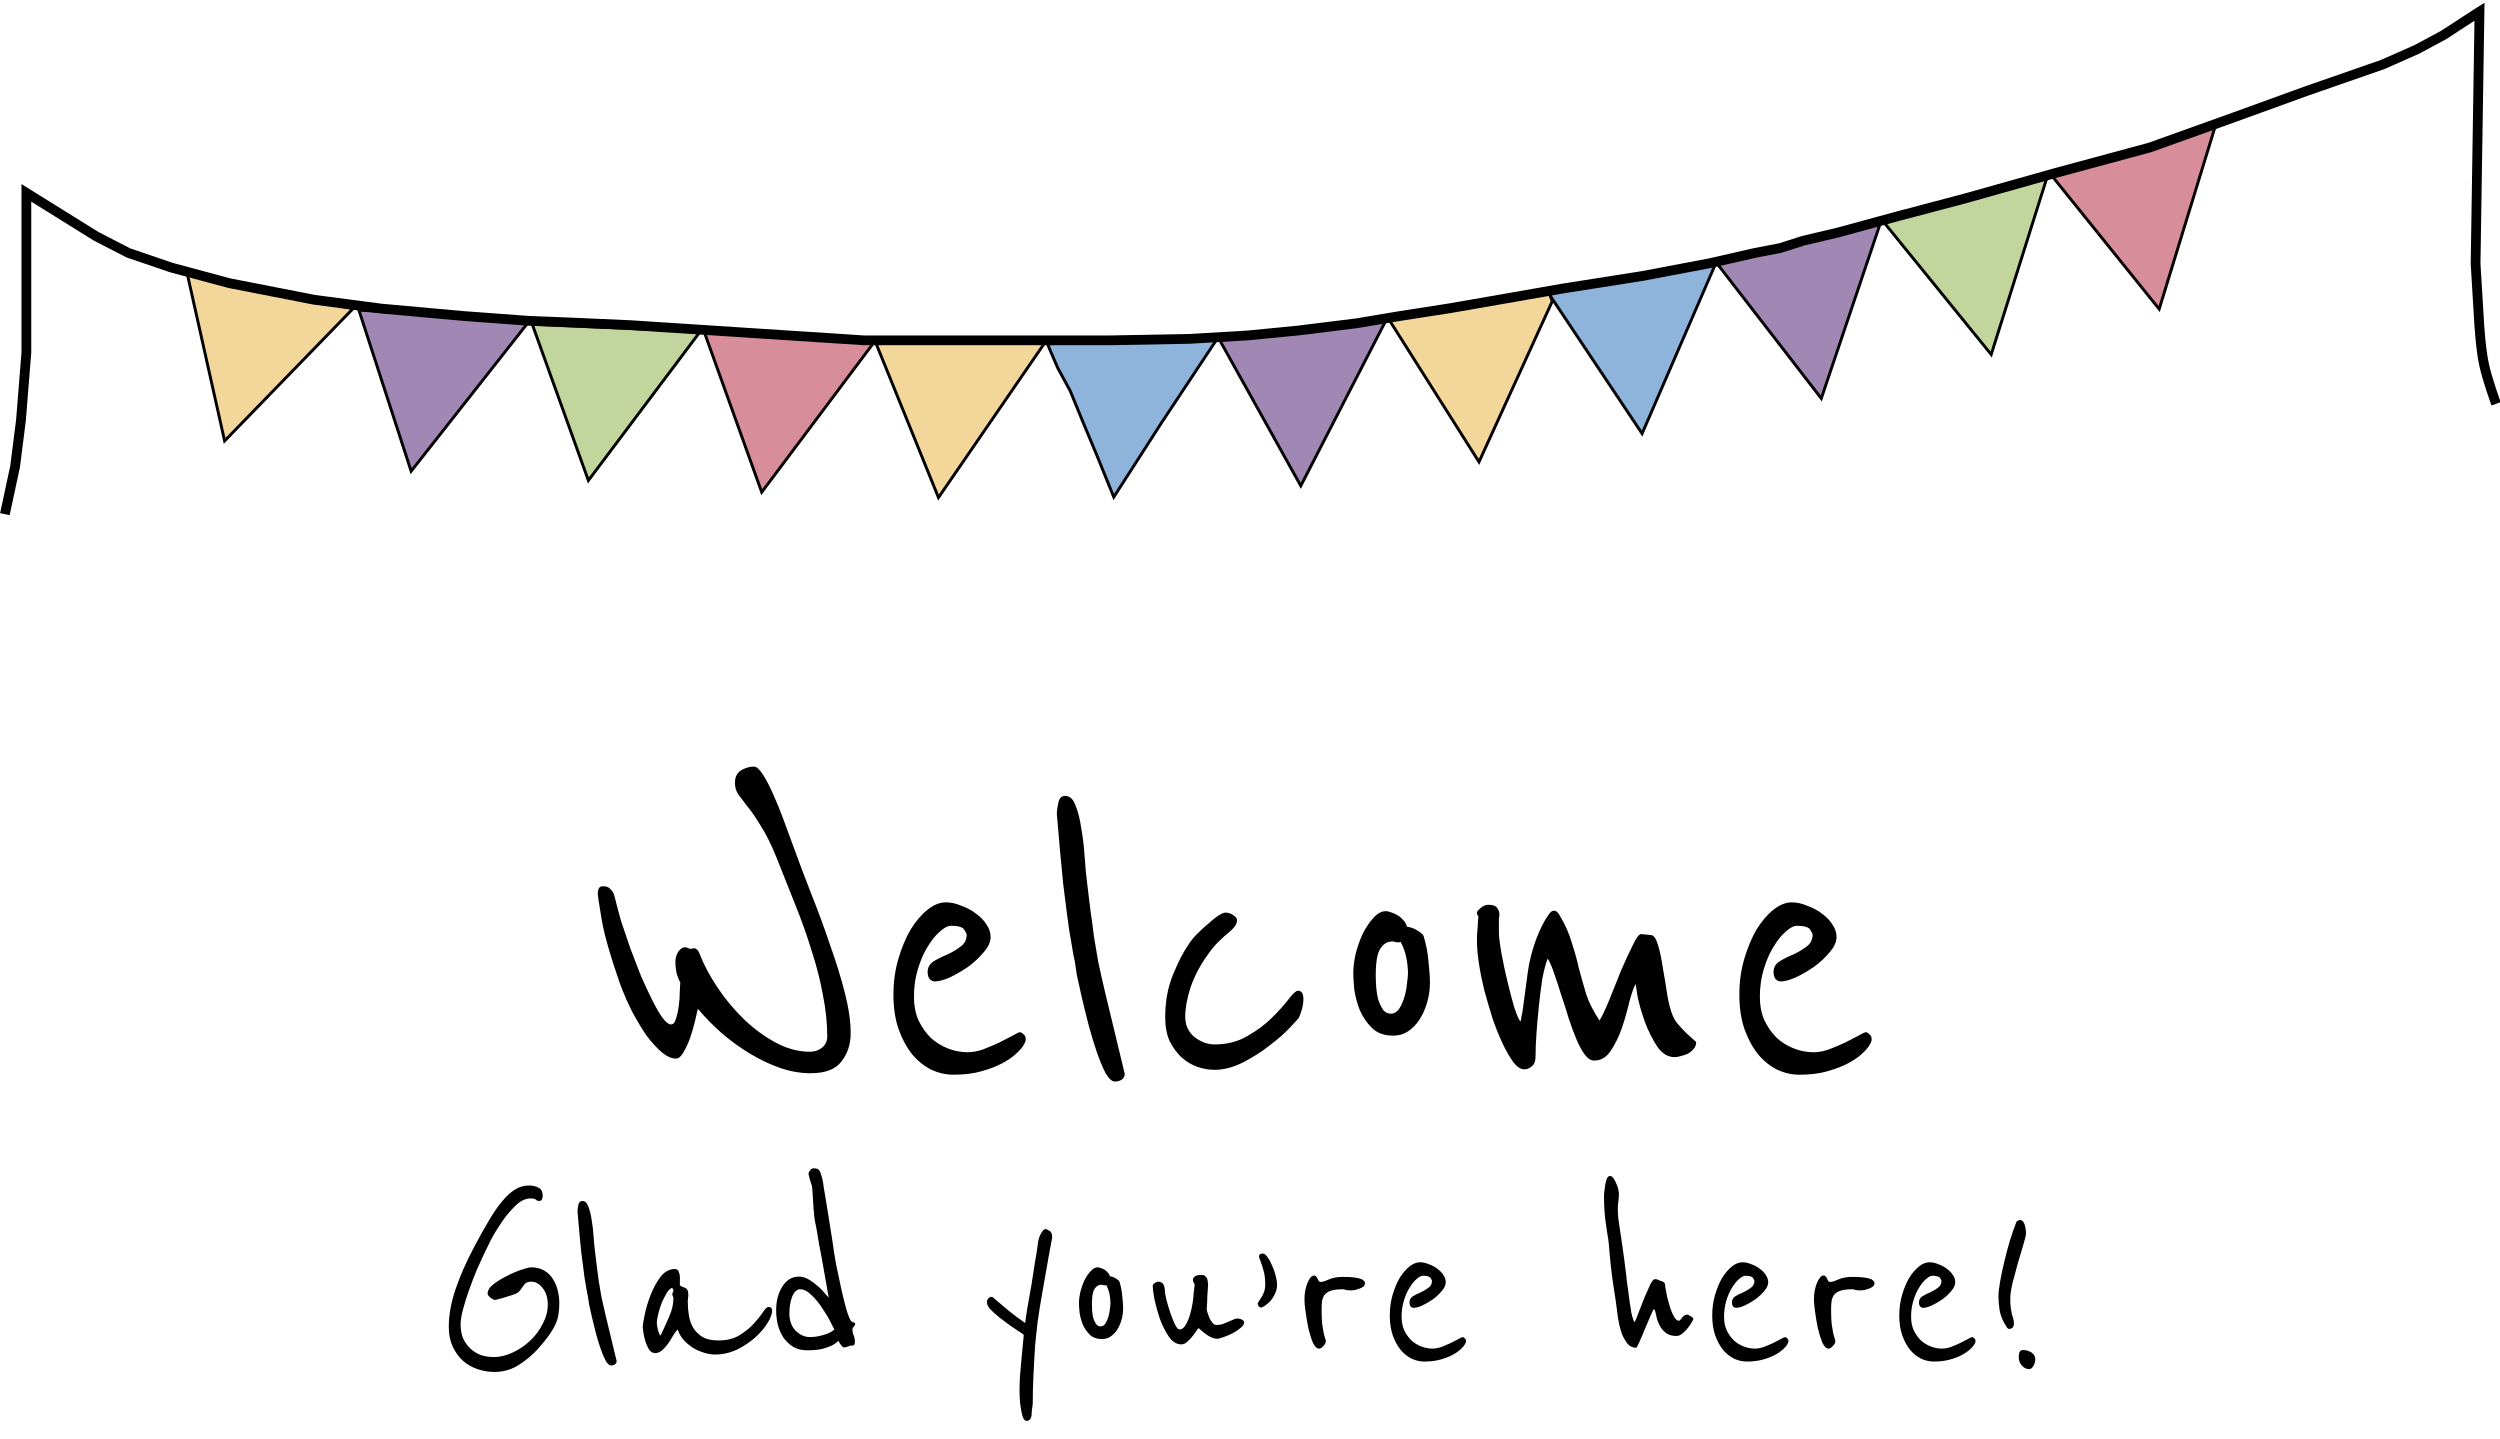 <svg width="2560" height="1474" viewBox="0 0 2560 1474" fill="none" xmlns="http://www.w3.org/2000/svg">
<g clip-path="url(#clip0)">
<path d="M230 451.5L192 281.5L361.5 316L230 451.5Z" fill="#F3D69A" stroke="black" stroke-width="3"/>
<path d="M421 482.5L367.5 317.5L541 330L421 482.5Z" fill="#A187B4" stroke="black" stroke-width="3"/>
<path d="M871.088 1058C871.088 1069.33 867.921 1079 861.588 1087C855.588 1095 845.088 1099 830.088 1099C819.755 1099 809.255 1097.17 798.588 1093.5C788.255 1089.83 778.088 1085 768.088 1079C758.088 1073 748.421 1066 739.088 1058C730.088 1050 721.921 1041.67 714.588 1033C713.921 1036 712.921 1040.33 711.588 1046C710.255 1051.67 708.588 1057.33 706.588 1063C704.588 1068.67 702.255 1073.67 699.588 1078C697.255 1082 694.755 1084 692.088 1084C687.755 1084 682.921 1081.83 677.588 1077.5C672.588 1073.17 667.421 1067.5 662.088 1060.5C657.088 1053.17 652.088 1044.83 647.088 1035.5C642.421 1026.17 638.255 1016.5 634.588 1006.5C624.921 978.833 618.755 957.167 616.088 941.5C613.421 925.5 612.088 916.833 612.088 915.5C612.088 913.5 612.421 911.667 613.088 910C613.755 908.333 615.255 907.5 617.588 907.5C621.255 907.5 623.921 908.667 625.588 911C627.588 913 628.921 915.667 629.588 919C631.255 926 633.421 934.167 636.088 943.5C639.088 952.5 642.255 961.833 645.588 971.5C649.255 981.167 652.921 990.667 656.588 1000C660.588 1009 664.421 1017.17 668.088 1024.5C671.755 1031.83 675.255 1037.83 678.588 1042.5C681.921 1046.83 684.755 1049 687.088 1049C689.421 1049 691.088 1047.17 692.088 1043.5C693.421 1039.5 694.421 1035 695.088 1030C695.755 1025 696.088 1020.17 696.088 1015.5C696.421 1010.83 696.588 1007.67 696.588 1006C694.921 1003 693.588 999.5 692.588 995.5C691.921 991.5 691.588 988.167 691.588 985.5C691.588 981.167 692.588 977.5 694.588 974.5C696.921 971.5 699.088 970 701.088 970C702.421 970 703.255 970.167 703.588 970.5C704.255 970.833 705.088 971.167 706.088 971.5C707.088 971.5 707.921 971.5 708.588 971.5C709.255 971.167 710.088 971 711.088 971C711.755 971 712.421 971.333 713.088 972C714.088 972.333 715.088 973.667 716.088 976C720.421 987.333 726.588 999 734.588 1011C742.588 1023 751.588 1033.83 761.588 1043.5C771.588 1053.17 782.421 1061.17 794.088 1067.5C805.755 1073.83 817.588 1077 829.588 1077C833.921 1077 837.921 1075.67 841.588 1073C845.255 1070 847.088 1066.17 847.088 1061.5C847.088 1047.5 845.588 1033.17 842.588 1018.5C839.921 1003.83 836.088 988.833 831.088 973.5C826.421 958.167 820.921 942.667 814.588 927C808.255 911 801.755 894.667 795.088 878C789.421 864 783.921 853 778.588 845C773.588 836.667 769.088 830.167 765.088 825.5C761.421 820.5 758.421 816.5 756.088 813.5C753.755 810.167 752.588 806.167 752.588 801.5C752.588 795.833 754.588 791.667 758.588 789C762.921 786.333 767.421 785 772.088 785C774.755 785 777.755 787.667 781.088 793C784.421 798 787.921 804.667 791.588 813C795.255 821 798.921 830 802.588 840C806.255 850 809.921 860 813.588 870C818.921 884.667 824.921 900.5 831.588 917.5C838.255 934.167 844.421 951 850.088 968C856.088 984.667 861.088 1000.83 865.088 1016.5C869.088 1032.17 871.088 1046 871.088 1058ZM1049.88 1061.5C1050.22 1062.17 1050.38 1063.17 1050.38 1064.5C1050.38 1066.5 1048.88 1069.5 1045.88 1073.5C1044.88 1074.83 1042.72 1077 1039.38 1080C1036.05 1083 1031.55 1086 1025.88 1089C1020.22 1092 1013.22 1094.67 1004.88 1097C996.885 1099.33 987.385 1100.5 976.385 1100.5C968.718 1100.5 961.218 1098.83 953.885 1095.5C946.551 1091.83 940.051 1086.67 934.385 1080C928.718 1073 924.051 1064.5 920.385 1054.5C916.718 1044.17 914.885 1032.17 914.885 1018.5C914.885 1005.5 916.551 993.333 919.885 982C923.218 970.667 927.385 960.667 932.385 952C937.718 943.333 943.551 936.5 949.885 931.5C956.218 926.5 962.385 924 968.385 924C973.718 924 979.051 925.167 984.385 927.5C990.051 929.5 995.051 932.167 999.385 935.5C1004.05 938.833 1007.72 942.667 1010.38 947C1013.05 951 1014.38 955.167 1014.38 959.5C1014.38 964.5 1012.05 969.667 1007.38 975C1003.05 980.333 997.718 985.333 991.385 990C985.051 994.333 978.718 998 972.385 1001C966.051 1003.67 961.051 1005 957.385 1005C955.385 1005 953.551 1004.17 951.885 1002.5C950.551 1000.5 949.885 998.167 949.885 995.5C949.885 990.833 951.885 987.167 955.885 984.5C960.218 981.833 964.885 979.5 969.885 977.5C974.885 975.167 979.385 972.5 983.385 969.5C987.718 966.5 989.885 962.333 989.885 957C989.885 956.333 989.051 954.667 987.385 952C985.718 949.333 981.218 948 973.885 948C970.551 948 966.718 950 962.385 954C958.051 957.667 953.885 962.833 949.885 969.5C945.885 975.833 942.551 983.5 939.885 992.5C937.218 1001.17 935.885 1010.67 935.885 1021C935.885 1029.67 937.385 1037.5 940.385 1044.5C943.718 1051.5 947.885 1057.5 952.885 1062.5C957.885 1067.17 963.718 1070.83 970.385 1073.5C977.051 1076.17 983.885 1077.5 990.885 1077.5C995.885 1077.5 1001.22 1076.5 1006.88 1074.5C1012.88 1072.17 1018.38 1069.83 1023.38 1067.5C1028.72 1064.83 1033.22 1062.5 1036.88 1060.5C1040.88 1058.17 1043.38 1057 1044.38 1057C1045.38 1057 1046.38 1057.5 1047.38 1058.5C1048.72 1059.5 1049.55 1060.5 1049.88 1061.5ZM1151.7 1099.5C1151.7 1102.17 1150.7 1104.17 1148.7 1105.5C1146.7 1106.83 1144.37 1107.5 1141.7 1107.5C1138.7 1107.5 1135.53 1104.67 1132.2 1099C1129.2 1093.33 1126.2 1086.17 1123.2 1077.5C1120.2 1068.83 1117.37 1059.5 1114.7 1049.5C1112.03 1039.17 1109.7 1029.67 1107.7 1021C1105.7 1012 1104.03 1004.5 1102.7 998.5C1101.7 992.5 1101.2 989.167 1101.2 988.5C1101.2 987.167 1100.53 983.667 1099.2 978C1098.2 972.333 1096.7 963.5 1094.7 951.5C1093.03 939.5 1091.03 924 1088.7 905C1086.7 885.667 1084.53 861.833 1082.2 833.5C1082.2 830.5 1082.7 826.667 1083.7 822C1084.7 817.333 1087.03 815 1090.7 815C1095.37 815 1098.87 818.167 1101.2 824.5C1103.87 830.833 1105.87 838.667 1107.2 848C1108.87 857.333 1110.03 867.167 1110.7 877.5C1111.37 887.5 1112.2 896.333 1113.2 904C1114.53 914.667 1115.7 924.333 1116.7 933C1118.03 941.667 1119.2 950.333 1120.2 959C1121.53 967.333 1123.03 976.167 1124.7 985.5C1126.7 994.833 1129.03 1005.17 1131.7 1016.5L1151.7 1099.5ZM1334.67 1023C1334.67 1026.33 1334.17 1029.83 1333.17 1033.5C1332.17 1036.83 1331.17 1039.67 1330.17 1042C1329.5 1043 1326.34 1046.5 1320.67 1052.5C1315.34 1058.17 1308.5 1064.17 1300.17 1070.5C1292.17 1076.83 1283 1082.67 1272.67 1088C1262.67 1093 1253 1095.5 1243.67 1095.5C1238 1095.5 1232.17 1094.5 1226.17 1092.5C1220.5 1090.5 1215.17 1087.33 1210.17 1083C1205.17 1078.33 1201 1072.67 1197.67 1066C1194.67 1059.33 1193.17 1051.17 1193.17 1041.5C1193.17 1025.5 1195.84 1011 1201.17 998C1206.5 985 1211.84 974.667 1217.17 967C1219.5 963.333 1222.5 959.667 1226.17 956C1230.17 952 1234 948.5 1237.67 945.5C1241.34 942.167 1244.67 939.5 1247.67 937.5C1251 935.5 1253.34 934.5 1254.67 934.5C1257.67 934.5 1260.34 935.333 1262.67 937C1265.34 938.667 1266.67 940.333 1266.67 942C1266.67 944.667 1265.84 947 1264.17 949C1262.84 950.667 1260.84 952.667 1258.17 955C1255.5 957 1252.34 959.833 1248.67 963.5C1245 966.833 1241.17 971.333 1237.17 977C1229.17 988 1223.17 999.333 1219.17 1011C1215.5 1022.33 1213.67 1032.33 1213.67 1041C1213.67 1049.67 1216.84 1056.67 1223.17 1062C1229.84 1067 1236.67 1069.5 1243.67 1069.5C1256.34 1069.5 1267.5 1066.67 1277.17 1061C1287.17 1055.33 1295.67 1049 1302.67 1042C1309.67 1035 1315.34 1028.67 1319.67 1023C1324 1017.33 1327.17 1014.5 1329.17 1014.5C1332.84 1014.5 1334.67 1017.33 1334.67 1023ZM1464.25 1006C1464.25 1013.33 1463.25 1020.33 1461.25 1027C1459.25 1033.67 1456.59 1039.5 1453.25 1044.5C1449.92 1049.5 1445.92 1053.5 1441.25 1056.5C1436.92 1059.17 1432.09 1060.5 1426.75 1060.5C1417.42 1060.5 1410.09 1057.83 1404.75 1052.5C1399.42 1047.17 1395.25 1041 1392.25 1034C1389.59 1027 1387.75 1020 1386.75 1013C1386.09 1005.67 1385.75 1000.17 1385.75 996.5C1385.75 990.5 1386.59 983.833 1388.25 976.5C1390.25 968.833 1392.75 961.833 1395.75 955.5C1399.09 949.167 1402.75 943.833 1406.75 939.5C1410.75 935.167 1414.92 933 1419.25 933C1420.25 933 1421.75 933.333 1423.75 934C1426.09 934.667 1428.42 935.667 1430.75 937C1433.09 938.333 1435.09 940 1436.75 942C1438.75 944 1440.09 946.333 1440.75 949C1444.42 949.333 1448.09 950.667 1451.75 953C1455.42 955.333 1457.42 957.167 1457.75 958.5C1460.42 967.167 1462.09 975.833 1462.75 984.5C1463.75 993.167 1464.25 1000.33 1464.25 1006ZM1441.75 997C1441.75 992 1441.25 986.833 1440.25 981.5C1439.25 975.833 1437.25 970.167 1434.25 964.5C1433.59 964.833 1432.75 965 1431.75 965C1430.42 965 1429.25 964.833 1428.25 964.5C1427.59 964.167 1426.92 964 1426.25 964C1422.25 964 1419.09 965.167 1416.75 967.5C1414.42 969.5 1412.59 972.333 1411.25 976C1410.25 979.333 1409.59 983 1409.25 987C1408.92 991 1408.75 994.833 1408.75 998.5C1408.75 1002.17 1408.92 1006.33 1409.25 1011C1409.59 1015.33 1410.25 1019.5 1411.25 1023.5C1412.59 1027.5 1414.25 1031 1416.25 1034C1418.25 1036.67 1420.92 1038 1424.25 1038C1427.59 1038 1430.42 1036.33 1432.75 1033C1435.09 1029.33 1436.92 1025.17 1438.25 1020.5C1439.59 1015.83 1440.42 1011.33 1440.75 1007C1441.42 1002.33 1441.75 999 1441.75 997ZM1736.89 1067C1736.89 1069.67 1736.06 1072 1734.39 1074C1732.72 1076 1730.72 1077.67 1728.39 1079C1726.06 1080 1723.56 1080.83 1720.89 1081.5C1718.56 1082.17 1716.56 1082.5 1714.89 1082.5C1707.89 1082.5 1701.89 1078.83 1696.89 1071.5C1691.89 1063.83 1687.72 1055.5 1684.39 1046.5C1681.06 1037.17 1678.56 1028.5 1676.89 1020.5C1675.56 1012.5 1674.89 1008.17 1674.89 1007.5C1672.89 1011.17 1670.72 1017.33 1668.39 1026C1666.39 1034.67 1663.89 1043.5 1660.89 1052.5C1657.89 1061.17 1654.06 1069 1649.39 1076C1645.06 1082.67 1639.39 1086 1632.39 1086C1629.06 1086 1625.89 1084 1622.89 1080C1619.89 1076 1617.06 1070.83 1614.39 1064.5C1611.72 1058.17 1609.06 1051 1606.39 1043C1604.06 1035 1601.56 1027.17 1598.89 1019.5C1596.56 1011.83 1594.22 1004.67 1591.89 998C1589.56 991 1587.22 985.5 1584.89 981.5C1582.89 986.5 1581.06 993.333 1579.39 1002C1578.06 1010.67 1576.89 1019.83 1575.89 1029.5C1574.89 1038.83 1574.06 1048.17 1573.39 1057.5C1572.72 1066.83 1572.39 1075 1572.39 1082C1572.39 1086.67 1571.06 1090 1568.39 1092C1566.06 1094 1563.56 1095 1560.89 1095C1557.22 1095 1553.56 1092.67 1549.89 1088C1546.22 1083 1542.56 1076.67 1538.89 1069C1535.22 1061.33 1531.72 1052.67 1528.39 1043C1525.39 1033.33 1522.56 1023.67 1519.89 1014C1517.56 1004.33 1515.72 995.167 1514.39 986.5C1513.06 977.5 1512.39 970 1512.39 964C1512.39 959.667 1512.56 955.667 1512.89 952C1513.22 949 1513.39 946.167 1513.39 943.5C1513.72 940.833 1513.89 939.333 1513.89 939C1513.89 938 1513.56 937.333 1512.89 937C1512.56 936.667 1512.39 935.833 1512.39 934.5C1512.39 933.5 1513.56 932 1515.89 930C1518.56 927.667 1521.22 926.5 1523.89 926.5C1528.56 926.5 1531.56 927.5 1532.89 929.5C1534.56 931.5 1535.39 933.833 1535.39 936.5C1535.39 937.5 1535.22 939 1534.89 941C1534.89 943 1534.89 947.5 1534.89 954.5C1534.89 959.167 1535.72 966.167 1537.39 975.5C1539.06 984.833 1541.06 994.333 1543.39 1004C1545.72 1013.67 1548.06 1022.67 1550.39 1031C1553.06 1039 1555.22 1044 1556.89 1046C1557.56 1044.67 1557.89 1043.17 1557.89 1041.5C1558.22 1039.5 1558.56 1038 1558.89 1037L1564.39 996C1565.72 985.667 1568.39 974.833 1572.39 963.5C1576.72 951.833 1581.22 942.833 1585.89 936.5C1587.56 933.833 1589.39 932.5 1591.39 932.5C1593.39 932.5 1595.22 934 1596.89 937C1602.56 946.333 1606.72 955.667 1609.39 965C1612.39 974 1614.89 983 1616.89 992C1619.22 1000.67 1621.72 1009.5 1624.39 1018.5C1627.39 1027.17 1631.89 1036 1637.89 1045C1640.56 1040.67 1643.89 1033.67 1647.89 1024C1651.89 1014 1655.89 1004 1659.89 994C1664.22 984 1668.22 975.333 1671.89 968C1675.56 960.333 1678.39 956.5 1680.39 956.5C1681.39 956.5 1683.06 956.667 1685.39 957C1687.72 957.333 1689.39 957.5 1690.39 957.5C1693.39 957.5 1695.89 961 1697.89 968C1699.89 974.667 1701.56 982.667 1702.89 992C1704.56 1001 1706.06 1010.17 1707.39 1019.5C1709.06 1028.5 1710.89 1035.33 1712.89 1040C1714.22 1043.33 1716.22 1046.5 1718.89 1049.5C1721.56 1052.5 1724.22 1055.33 1726.89 1058C1730.22 1061 1733.56 1064 1736.89 1067ZM1916.1 1061.5C1916.43 1062.17 1916.6 1063.17 1916.6 1064.5C1916.6 1066.5 1915.1 1069.5 1912.1 1073.5C1911.1 1074.83 1908.93 1077 1905.6 1080C1902.26 1083 1897.76 1086 1892.1 1089C1886.43 1092 1879.43 1094.67 1871.1 1097C1863.1 1099.33 1853.6 1100.5 1842.6 1100.5C1834.93 1100.5 1827.43 1098.83 1820.1 1095.5C1812.76 1091.83 1806.26 1086.67 1800.6 1080C1794.93 1073 1790.26 1064.5 1786.6 1054.5C1782.93 1044.17 1781.1 1032.17 1781.1 1018.5C1781.1 1005.5 1782.76 993.333 1786.1 982C1789.43 970.667 1793.6 960.667 1798.6 952C1803.93 943.333 1809.76 936.5 1816.1 931.5C1822.43 926.5 1828.6 924 1834.6 924C1839.93 924 1845.26 925.167 1850.6 927.5C1856.26 929.5 1861.26 932.167 1865.6 935.5C1870.26 938.833 1873.93 942.667 1876.6 947C1879.26 951 1880.6 955.167 1880.6 959.5C1880.6 964.5 1878.26 969.667 1873.6 975C1869.26 980.333 1863.93 985.333 1857.6 990C1851.26 994.333 1844.93 998 1838.6 1001C1832.26 1003.67 1827.26 1005 1823.6 1005C1821.6 1005 1819.76 1004.17 1818.1 1002.5C1816.76 1000.5 1816.1 998.167 1816.1 995.5C1816.1 990.833 1818.1 987.167 1822.1 984.5C1826.43 981.833 1831.1 979.5 1836.1 977.5C1841.1 975.167 1845.6 972.5 1849.6 969.5C1853.93 966.5 1856.1 962.333 1856.1 957C1856.1 956.333 1855.26 954.667 1853.6 952C1851.93 949.333 1847.43 948 1840.1 948C1836.76 948 1832.93 950 1828.6 954C1824.26 957.667 1820.1 962.833 1816.1 969.5C1812.1 975.833 1808.76 983.5 1806.1 992.5C1803.43 1001.17 1802.1 1010.67 1802.1 1021C1802.1 1029.67 1803.6 1037.5 1806.6 1044.5C1809.93 1051.5 1814.1 1057.5 1819.1 1062.5C1824.1 1067.17 1829.93 1070.83 1836.6 1073.5C1843.26 1076.17 1850.1 1077.5 1857.1 1077.5C1862.1 1077.5 1867.43 1076.5 1873.1 1074.5C1879.1 1072.17 1884.6 1069.83 1889.6 1067.5C1894.93 1064.83 1899.43 1062.5 1903.1 1060.5C1907.1 1058.17 1909.6 1057 1910.6 1057C1911.6 1057 1912.6 1057.5 1913.6 1058.5C1914.93 1059.5 1915.76 1060.5 1916.1 1061.5ZM572.745 1334.61C572.745 1338.45 572.457 1342.1 571.881 1345.55C571.497 1349.01 570.441 1352.56 568.713 1356.21C567.177 1359.66 564.969 1363.41 562.089 1367.44C559.209 1371.47 555.465 1376.08 550.857 1381.26C545.289 1387.41 538.761 1392.88 531.273 1397.68C523.785 1402.48 515.433 1404.88 506.217 1404.88C500.457 1404.88 494.697 1403.92 488.937 1402C483.369 1400.08 478.377 1397.2 473.961 1393.36C469.737 1389.52 466.281 1384.72 463.593 1378.96C460.905 1373.2 459.561 1366.48 459.561 1358.8C459.561 1346.51 461.865 1333.65 466.473 1320.21C471.081 1306.58 477.513 1291.98 485.769 1276.43C491.145 1266.26 496.137 1257.33 500.745 1249.65C505.353 1241.78 509.865 1235.25 514.281 1230.06C518.697 1224.69 523.113 1220.66 527.529 1217.97C531.945 1215.28 536.649 1213.94 541.641 1213.94C545.481 1213.94 548.745 1214.7 551.433 1216.24C554.313 1217.58 555.753 1220.37 555.753 1224.59C555.753 1225.94 555.465 1227.18 554.889 1228.34C554.313 1229.3 553.449 1229.78 552.297 1229.78C550.761 1229.78 549.609 1229.39 548.841 1228.62C548.265 1227.66 546.441 1227.18 543.369 1227.18C538.185 1227.18 533.097 1229.58 528.105 1234.38C523.113 1239.18 518.409 1244.75 513.993 1251.09C509.769 1257.23 506.025 1263.38 502.761 1269.52C499.689 1275.66 497.481 1280.18 496.137 1283.06C493.833 1287.86 491.241 1293.52 488.361 1300.05C485.673 1306.58 483.081 1313.3 480.585 1320.21C478.089 1327.12 475.977 1333.84 474.249 1340.37C472.521 1346.7 471.657 1351.98 471.657 1356.21C471.657 1361.58 472.521 1366.38 474.249 1370.61C476.169 1374.64 478.665 1378.1 481.737 1380.98C484.809 1383.86 488.361 1386.06 492.393 1387.6C496.617 1388.94 501.033 1389.62 505.641 1389.62C511.977 1389.62 518.409 1388.08 524.937 1385.01C531.657 1381.94 537.609 1377.9 542.793 1372.91C548.169 1367.92 552.489 1362.16 555.753 1355.63C559.209 1349.1 560.937 1342.48 560.937 1335.76C560.937 1329.04 559.209 1323.47 555.753 1319.06C552.297 1314.64 548.457 1312.43 544.233 1312.43C541.545 1312.43 539.625 1312.91 538.473 1313.87C537.513 1314.64 536.553 1315.7 535.593 1317.04C534.249 1319.15 533.001 1320.88 531.849 1322.22C530.697 1323.57 528.681 1324.72 525.801 1325.68C521.193 1327.22 517.545 1328.37 514.857 1329.14C512.361 1329.71 510.537 1330.19 509.385 1330.58L507.081 1331.15C505.929 1331.15 504.297 1330.38 502.185 1328.85C500.265 1327.12 499.305 1325.78 499.305 1324.82C499.305 1321.36 501.321 1318.1 505.353 1315.02C509.577 1311.76 514.281 1308.88 519.465 1306.38C524.649 1303.7 529.641 1301.58 534.441 1300.05C539.241 1298.51 542.217 1297.74 543.369 1297.74C549.129 1297.74 553.833 1298.9 557.481 1301.2C561.321 1303.5 564.297 1306.48 566.409 1310.13C568.713 1313.78 570.345 1317.81 571.305 1322.22C572.265 1326.45 572.745 1330.58 572.745 1334.61ZM631.418 1393.65C631.418 1395.18 630.842 1396.34 629.69 1397.1C628.538 1397.87 627.194 1398.26 625.658 1398.26C623.93 1398.26 622.106 1396.62 620.186 1393.36C618.458 1390.1 616.73 1385.97 615.002 1380.98C613.274 1375.98 611.642 1370.61 610.106 1364.85C608.57 1358.9 607.226 1353.42 606.074 1348.43C604.922 1343.25 603.962 1338.93 603.194 1335.47C602.618 1332.02 602.33 1330.1 602.33 1329.71C602.33 1328.94 601.946 1326.93 601.178 1323.66C600.602 1320.4 599.738 1315.31 598.586 1308.4C597.626 1301.49 596.474 1292.56 595.13 1281.62C593.978 1270.48 592.73 1256.75 591.386 1240.43C591.386 1238.7 591.674 1236.5 592.25 1233.81C592.826 1231.12 594.17 1229.78 596.282 1229.78C598.97 1229.78 600.986 1231.6 602.33 1235.25C603.866 1238.9 605.018 1243.41 605.786 1248.78C606.746 1254.16 607.418 1259.82 607.802 1265.78C608.186 1271.54 608.666 1276.62 609.242 1281.04C610.01 1287.18 610.682 1292.75 611.258 1297.74C612.026 1302.74 612.698 1307.73 613.274 1312.72C614.042 1317.52 614.906 1322.61 615.866 1327.98C617.018 1333.36 618.362 1339.31 619.898 1345.84L631.418 1393.65ZM790.664 1342.1C790.664 1345.55 789.032 1349.87 785.768 1355.06C782.696 1360.05 778.472 1364.94 773.096 1369.74C767.72 1374.54 761.48 1378.67 754.376 1382.13C747.272 1385.39 739.88 1387.02 732.2 1387.02C728.744 1387.02 725.096 1386.45 721.256 1385.3C717.416 1384.14 713.672 1382.51 710.024 1380.4C706.376 1378.1 703.112 1375.41 700.232 1372.34C697.352 1369.07 695.24 1365.42 693.896 1361.39C692.744 1362.54 691.304 1364.46 689.576 1367.15C688.04 1369.84 686.312 1372.62 684.392 1375.5C682.472 1378.19 680.36 1380.59 678.056 1382.7C675.752 1384.62 673.352 1385.58 670.856 1385.58C668.36 1385.58 666.248 1384.34 664.52 1381.84C662.984 1379.15 661.736 1376.27 660.776 1373.2C659.816 1369.94 659.144 1366.86 658.76 1363.98C658.376 1361.1 658.184 1359.47 658.184 1359.09C658.184 1356.78 658.856 1352.46 660.2 1346.13C661.544 1339.6 663.56 1332.88 666.248 1325.97C668.936 1319.06 672.296 1312.91 676.328 1307.54C680.552 1302.16 685.448 1299.47 691.016 1299.47C693.128 1299.47 694.472 1300.43 695.048 1302.35C695.816 1304.08 696.2 1305.81 696.2 1307.54V1316.18C697.16 1316.94 698.12 1317.52 699.08 1317.9C700.232 1318.1 701.192 1318.48 701.96 1319.06C702.92 1319.44 703.592 1320.11 703.976 1321.07C704.552 1322.03 704.84 1323.57 704.84 1325.68C704.84 1327.02 704.744 1328.27 704.552 1329.42C704.36 1330.38 704.264 1331.34 704.264 1332.3C704.264 1337.3 704.648 1342.19 705.416 1346.99C706.184 1351.79 707.72 1356.11 710.024 1359.95C712.328 1363.6 715.496 1366.67 719.528 1369.17C723.56 1371.47 728.936 1372.62 735.656 1372.62C744.104 1372.62 751.208 1370.9 756.968 1367.44C762.92 1363.79 767.816 1359.86 771.656 1355.63C775.688 1351.22 778.856 1347.28 781.16 1343.82C783.464 1340.18 785.384 1338.35 786.92 1338.35C789.416 1338.35 790.664 1339.6 790.664 1342.1ZM689.576 1329.42C689.576 1328.66 689.384 1327.98 689 1327.41C688.616 1326.64 688.424 1325.97 688.424 1325.39C688.424 1324.62 688.616 1323.95 689 1323.38C689.384 1322.8 689.576 1322.03 689.576 1321.07C689.576 1320.5 689.384 1320.11 689 1319.92C688.616 1319.54 688.424 1319.15 688.424 1318.77C686.696 1319.15 684.872 1320.78 682.952 1323.66C681.224 1326.54 679.496 1329.9 677.768 1333.74C676.232 1337.58 674.984 1341.52 674.024 1345.55C673.064 1349.39 672.584 1352.56 672.584 1355.06C672.584 1356.4 672.968 1358.61 673.736 1361.68C674.504 1364.75 675.368 1366.77 676.328 1367.73C679.592 1361.01 682.568 1354.48 685.256 1348.14C688.136 1341.81 689.576 1335.57 689.576 1329.42ZM875.712 1355.63C875.712 1356.59 875.232 1357.55 874.272 1358.51C873.504 1359.28 873.024 1360.14 872.832 1361.1C872.832 1363.22 873.216 1365.23 873.984 1367.15C874.944 1369.07 875.424 1371.38 875.424 1374.06C875.424 1376.56 874.656 1377.81 873.12 1377.81C871.2 1377.81 869.76 1378.1 868.8 1378.67C868.032 1379.06 866.592 1379.44 864.48 1379.82C863.328 1379.82 862.08 1378.77 860.736 1376.66C859.968 1375.7 859.296 1374.54 858.719 1373.2C858.719 1373.01 858.144 1373.39 856.992 1374.35C856.032 1375.31 854.304 1376.46 851.808 1377.81C849.504 1378.96 846.24 1380.11 842.016 1381.26C837.984 1382.22 832.8 1382.7 826.464 1382.7C821.088 1382.7 816.384 1381.55 812.352 1379.25C808.32 1376.75 804.96 1373.58 802.272 1369.74C799.776 1365.9 797.856 1361.58 796.512 1356.78C795.36 1351.79 794.784 1346.8 794.784 1341.81C794.784 1337.2 795.264 1332.88 796.224 1328.85C797.376 1324.62 798.912 1320.98 800.832 1317.9C802.752 1314.64 805.152 1312.05 808.032 1310.13C810.912 1308.21 814.272 1307.25 818.112 1307.25C821.76 1307.25 825.408 1308.4 829.056 1310.7C832.704 1313.01 835.968 1315.5 838.848 1318.19C841.728 1320.88 844.032 1323.38 845.76 1325.68C847.68 1327.79 848.64 1328.85 848.64 1328.85C845.952 1313.87 843.552 1300.34 841.44 1288.24C840.48 1283.06 839.52 1277.97 838.56 1272.98C837.792 1267.79 837.024 1263.18 836.256 1259.15C835.488 1255.12 834.816 1251.76 834.24 1249.07C833.856 1246.19 833.664 1244.46 833.664 1243.89C833.472 1242.74 833.28 1240.72 833.088 1237.84C832.896 1234.77 832.704 1231.6 832.512 1228.34C832.32 1225.07 832.128 1222.1 831.936 1219.41C831.744 1216.72 831.552 1214.99 831.36 1214.22C830.784 1212.3 830.016 1209.9 829.056 1207.02C828.288 1204.14 827.904 1202.51 827.904 1202.13C827.904 1201.17 828.384 1200.02 829.344 1198.67C830.304 1197.14 831.552 1196.37 833.088 1196.37C834.24 1196.37 835.296 1196.46 836.256 1196.66C837.216 1196.85 838.08 1197.42 838.848 1198.38C839.616 1199.34 840.288 1200.88 840.864 1202.99C841.632 1204.91 842.304 1207.7 842.88 1211.34C843.072 1213.26 843.648 1216.91 844.608 1222.29C845.568 1227.66 846.528 1233.52 847.488 1239.86C848.448 1246.19 849.408 1252.24 850.368 1258C851.328 1263.76 852 1267.98 852.384 1270.67C853.344 1277.97 854.592 1285.94 856.128 1294.58C857.856 1303.02 859.583 1311.18 861.312 1319.06C863.04 1326.93 864.768 1333.94 866.496 1340.08C868.224 1346.03 869.76 1350.06 871.104 1352.18C871.488 1352.94 872.256 1353.52 873.408 1353.9C874.56 1354.1 875.328 1354.67 875.712 1355.63ZM854.4 1361.39C854.208 1360.82 852.96 1358.42 850.656 1354.19C848.544 1349.78 845.76 1345.07 842.304 1340.08C839.04 1334.9 835.296 1330.29 831.072 1326.26C827.04 1322.22 823.104 1320.21 819.264 1320.21C816 1320.21 813.312 1322.7 811.2 1327.7C809.28 1332.69 808.32 1338.45 808.32 1344.98C808.32 1352.27 810.432 1358.13 814.656 1362.54C819.072 1366.96 823.968 1369.17 829.344 1369.17C833.952 1369.17 838.752 1368.4 843.744 1366.86C848.736 1365.33 852.288 1363.5 854.4 1361.39ZM1077.43 1267.22C1074.93 1280.46 1072.63 1293.23 1070.52 1305.52C1069.56 1310.7 1068.6 1316.18 1067.64 1321.94C1066.68 1327.5 1065.72 1333.07 1064.76 1338.64C1063.99 1344.02 1063.22 1349.2 1062.45 1354.19C1061.88 1358.99 1061.4 1363.41 1061.01 1367.44C1060.25 1373.58 1059.67 1380.59 1059.29 1388.46C1058.9 1396.34 1058.52 1403.82 1058.13 1410.93C1057.75 1419.18 1057.56 1427.54 1057.56 1435.98C1057.56 1437.71 1057.37 1439.63 1056.98 1441.74C1056.6 1443.86 1056.41 1445.97 1056.41 1448.08C1056.41 1450 1055.93 1451.63 1054.97 1452.98C1054.2 1454.32 1052.95 1454.99 1051.22 1454.99C1049.69 1454.99 1048.44 1453.74 1047.48 1451.25C1046.71 1448.94 1046.04 1446.16 1045.46 1442.9C1044.89 1439.82 1044.5 1436.66 1044.31 1433.39C1044.12 1430.32 1044.02 1428.11 1044.02 1426.77C1044.02 1425.23 1044.02 1423.31 1044.02 1421.01C1044.02 1418.9 1044.12 1415.63 1044.31 1411.22C1044.69 1406.99 1045.17 1401.42 1045.75 1394.51C1046.33 1387.41 1047.19 1378.19 1048.34 1366.86C1048.34 1366.67 1047 1365.71 1044.31 1363.98C1041.81 1362.26 1038.65 1360.14 1034.81 1357.65C1031.16 1354.96 1027.32 1352.08 1023.29 1349.01C1019.45 1345.94 1016.18 1342.96 1013.49 1340.08C1013.11 1339.7 1012.53 1338.83 1011.77 1337.49C1011 1336.14 1010.61 1334.51 1010.61 1332.59C1010.61 1331.63 1011.09 1330.67 1012.05 1329.71C1013.01 1328.56 1014.07 1327.98 1015.22 1327.98C1015.99 1327.98 1016.76 1328.37 1017.53 1329.14C1021.94 1332.98 1027.03 1337.3 1032.79 1342.1C1038.55 1346.7 1044.21 1350.93 1049.78 1354.77C1050.17 1351.31 1050.93 1346.03 1052.09 1338.93C1053.43 1331.82 1054.77 1324.24 1056.12 1316.18C1057.46 1307.92 1058.71 1299.95 1059.86 1292.27C1061.21 1284.59 1062.17 1278.45 1062.74 1273.84C1062.74 1273.07 1062.93 1271.82 1063.32 1270.1C1063.7 1268.37 1064.28 1266.64 1065.05 1264.91C1065.81 1263.18 1066.68 1261.74 1067.64 1260.59C1068.6 1259.25 1069.65 1258.58 1070.81 1258.58C1071.38 1258.58 1072.63 1259.15 1074.55 1260.3C1076.47 1261.26 1077.43 1263.57 1077.43 1267.22ZM1150.07 1339.79C1150.07 1344.02 1149.5 1348.05 1148.34 1351.89C1147.19 1355.73 1145.66 1359.09 1143.74 1361.97C1141.82 1364.85 1139.51 1367.15 1136.82 1368.88C1134.33 1370.42 1131.54 1371.18 1128.47 1371.18C1123.1 1371.18 1118.87 1369.65 1115.8 1366.58C1112.73 1363.5 1110.33 1359.95 1108.6 1355.92C1107.06 1351.89 1106.01 1347.86 1105.43 1343.82C1105.05 1339.6 1104.86 1336.43 1104.86 1334.32C1104.86 1330.86 1105.34 1327.02 1106.3 1322.8C1107.45 1318.38 1108.89 1314.35 1110.62 1310.7C1112.54 1307.06 1114.65 1303.98 1116.95 1301.49C1119.26 1298.99 1121.66 1297.74 1124.15 1297.74C1124.73 1297.74 1125.59 1297.94 1126.74 1298.32C1128.09 1298.7 1129.43 1299.28 1130.78 1300.05C1132.12 1300.82 1133.27 1301.78 1134.23 1302.93C1135.38 1304.08 1136.15 1305.42 1136.54 1306.96C1138.65 1307.15 1140.76 1307.92 1142.87 1309.26C1144.98 1310.61 1146.14 1311.66 1146.33 1312.43C1147.86 1317.42 1148.82 1322.42 1149.21 1327.41C1149.78 1332.4 1150.07 1336.53 1150.07 1339.79ZM1137.11 1334.61C1137.11 1331.73 1136.82 1328.75 1136.25 1325.68C1135.67 1322.42 1134.52 1319.15 1132.79 1315.89C1132.41 1316.08 1131.93 1316.18 1131.35 1316.18C1130.58 1316.18 1129.91 1316.08 1129.34 1315.89C1128.95 1315.7 1128.57 1315.6 1128.18 1315.6C1125.88 1315.6 1124.06 1316.27 1122.71 1317.62C1121.37 1318.77 1120.31 1320.4 1119.54 1322.51C1118.97 1324.43 1118.58 1326.54 1118.39 1328.85C1118.2 1331.15 1118.1 1333.36 1118.1 1335.47C1118.1 1337.58 1118.2 1339.98 1118.39 1342.67C1118.58 1345.17 1118.97 1347.57 1119.54 1349.87C1120.31 1352.18 1121.27 1354.19 1122.42 1355.92C1123.58 1357.46 1125.11 1358.22 1127.03 1358.22C1128.95 1358.22 1130.58 1357.26 1131.93 1355.34C1133.27 1353.23 1134.33 1350.83 1135.1 1348.14C1135.86 1345.46 1136.34 1342.86 1136.54 1340.37C1136.92 1337.68 1137.11 1335.76 1137.11 1334.61ZM1273.99 1354.19C1273.99 1355.92 1272.84 1357.74 1270.53 1359.66C1268.23 1361.58 1265.54 1363.41 1262.47 1365.14C1259.4 1366.67 1256.23 1368.02 1252.97 1369.17C1249.89 1370.32 1247.59 1370.9 1246.05 1370.9C1244.33 1370.9 1242.41 1370.42 1240.29 1369.46C1238.37 1368.5 1236.45 1367.34 1234.53 1366C1232.81 1364.66 1231.27 1363.41 1229.93 1362.26C1228.58 1361.1 1227.72 1360.34 1227.33 1359.95C1226.76 1360.53 1225.89 1361.68 1224.74 1363.41C1223.59 1365.14 1222.15 1367.06 1220.42 1369.17C1218.89 1371.09 1217.16 1372.82 1215.24 1374.35C1213.51 1375.89 1211.69 1376.66 1209.77 1376.66C1204.77 1376.66 1200.45 1373.97 1196.81 1368.59C1193.16 1363.22 1190.09 1357.07 1187.59 1350.16C1185.29 1343.25 1183.46 1336.62 1182.12 1330.29C1180.97 1323.76 1180.39 1319.34 1180.39 1317.04C1180.39 1315.7 1181.06 1314.64 1182.41 1313.87C1183.94 1312.91 1185.09 1312.43 1185.86 1312.43C1188.55 1312.43 1190.37 1313.39 1191.33 1315.31C1192.29 1317.04 1192.77 1318.96 1192.77 1321.07C1192.77 1322.8 1193.25 1325.87 1194.21 1330.29C1195.37 1334.7 1196.71 1339.22 1198.25 1343.82C1199.78 1348.43 1201.41 1352.56 1203.14 1356.21C1204.87 1359.66 1206.41 1361.39 1207.75 1361.39C1210.25 1361.39 1212.36 1359.86 1214.09 1356.78C1216.01 1353.52 1217.54 1349.87 1218.69 1345.84C1219.85 1341.62 1220.71 1337.68 1221.29 1334.03C1221.86 1330.19 1222.15 1327.7 1222.15 1326.54C1222.15 1326.35 1222.15 1325.78 1222.15 1324.82C1222.34 1323.66 1222.53 1322.51 1222.73 1321.36C1222.92 1320.21 1223.01 1319.15 1223.01 1318.19C1223.21 1317.23 1223.3 1316.56 1223.3 1316.18C1223.3 1314.83 1223.01 1313.97 1222.44 1313.58C1221.86 1313.01 1221.57 1311.95 1221.57 1310.42C1221.57 1309.26 1222.15 1308.21 1223.3 1307.25C1224.45 1306.1 1226.95 1305.52 1230.79 1305.52C1232.33 1305.52 1233.48 1306 1234.25 1306.96C1235.21 1307.73 1235.88 1308.69 1236.26 1309.84C1236.65 1310.99 1236.84 1312.14 1236.84 1313.3C1237.03 1314.26 1237.13 1314.93 1237.13 1315.31C1237.13 1315.5 1237.03 1316.85 1236.84 1319.34C1236.65 1321.84 1236.45 1324.62 1236.26 1327.7C1236.26 1330.58 1236.17 1333.36 1235.97 1336.05C1235.78 1338.74 1235.69 1340.37 1235.69 1340.94C1235.69 1341.52 1235.97 1342.67 1236.55 1344.4C1237.13 1346.13 1237.8 1347.95 1238.57 1349.87C1239.53 1351.6 1240.58 1353.23 1241.73 1354.77C1242.89 1356.11 1244.13 1356.78 1245.48 1356.78C1247.78 1356.78 1249.89 1356.5 1251.81 1355.92C1253.93 1355.15 1255.85 1354.38 1257.57 1353.62C1259.49 1352.66 1261.22 1351.89 1262.76 1351.31C1264.29 1350.54 1265.73 1350.16 1267.08 1350.16C1268.81 1350.16 1270.34 1350.54 1271.69 1351.31C1273.22 1352.08 1273.99 1353.04 1273.99 1354.19ZM1307.73 1315.6C1307.73 1319.06 1306.96 1322.22 1305.42 1325.1C1304.08 1327.98 1302.45 1330.48 1300.53 1332.59C1298.61 1334.51 1296.78 1336.05 1295.06 1337.2C1293.33 1338.35 1292.08 1338.93 1291.31 1338.93C1290.74 1338.93 1289.97 1338.54 1289.01 1337.78C1288.24 1336.82 1287.86 1335.76 1287.86 1334.61C1287.86 1334.42 1288.24 1333.74 1289.01 1332.59C1289.78 1331.44 1290.64 1330.1 1291.6 1328.56C1292.75 1326.83 1293.71 1324.91 1294.48 1322.8C1295.25 1320.5 1295.63 1318.1 1295.63 1315.6C1295.63 1310.61 1295.15 1306.19 1294.19 1302.35C1293.23 1298.32 1291.98 1294.38 1290.45 1290.54C1290.26 1289.97 1289.97 1289.3 1289.58 1288.53C1289.39 1287.76 1289.3 1287.18 1289.3 1286.8C1289.3 1285.46 1289.68 1284.59 1290.45 1284.21C1291.41 1283.82 1292.37 1283.63 1293.33 1283.63C1294.67 1283.63 1296.21 1284.88 1297.94 1287.38C1299.66 1289.68 1301.2 1292.46 1302.54 1295.73C1304.08 1298.99 1305.33 1302.54 1306.29 1306.38C1307.25 1310.03 1307.73 1313.1 1307.73 1315.6ZM1397.68 1314.16C1397.68 1315.5 1397.1 1316.66 1395.95 1317.62C1394.8 1318.38 1393.45 1319.06 1391.92 1319.63C1390.38 1320.21 1388.84 1320.69 1387.31 1321.07C1385.77 1321.26 1384.52 1321.36 1383.56 1321.36C1380.68 1321.36 1378.76 1321.17 1377.8 1320.78C1376.84 1320.4 1376.08 1320.21 1375.5 1320.21C1370.7 1320.21 1366.86 1320.59 1363.98 1321.36C1361.1 1322.13 1358.8 1323.38 1357.07 1325.1C1355.53 1326.83 1354.48 1329.04 1353.9 1331.73C1353.52 1334.22 1353.32 1337.3 1353.32 1340.94C1353.32 1347.09 1353.52 1351.98 1353.9 1355.63C1354.48 1359.28 1354.96 1362.26 1355.34 1364.56C1355.92 1366.86 1356.4 1368.69 1356.78 1370.03C1357.36 1371.18 1357.64 1372.34 1357.64 1373.49C1357.64 1375.02 1356.78 1376.66 1355.05 1378.38C1353.52 1380.11 1352.08 1380.98 1350.73 1380.98C1348.43 1380.98 1346.32 1378.96 1344.4 1374.93C1342.67 1370.7 1341.13 1365.81 1339.79 1360.24C1338.64 1354.48 1337.68 1348.82 1336.91 1343.25C1336.14 1337.68 1335.76 1333.46 1335.76 1330.58C1335.76 1327.31 1336.04 1324.24 1336.62 1321.36C1337.2 1318.29 1337.96 1315.7 1338.92 1313.58C1339.88 1311.28 1340.94 1309.46 1342.09 1308.11C1343.24 1306.77 1344.4 1306.1 1345.55 1306.1C1346.51 1306.1 1347.28 1306.48 1347.85 1307.25C1348.43 1307.82 1348.91 1308.59 1349.29 1309.55C1349.68 1310.32 1350.06 1311.09 1350.44 1311.86C1351.02 1312.43 1351.69 1312.72 1352.46 1312.72C1354.19 1312.72 1356.97 1311.86 1360.81 1310.13C1364.65 1308.4 1369.36 1307.54 1374.92 1307.54C1380.11 1307.54 1383.95 1307.73 1386.44 1308.11C1389.13 1308.3 1391.72 1308.88 1394.22 1309.84C1394.8 1310.03 1395.47 1310.51 1396.24 1311.28C1397.2 1311.86 1397.68 1312.82 1397.68 1314.16ZM1500.9 1371.76C1501.09 1372.14 1501.18 1372.72 1501.18 1373.49C1501.18 1374.64 1500.32 1376.37 1498.59 1378.67C1498.02 1379.44 1496.77 1380.69 1494.85 1382.42C1492.93 1384.14 1490.34 1385.87 1487.07 1387.6C1483.81 1389.33 1479.78 1390.86 1474.98 1392.21C1470.37 1393.55 1464.9 1394.22 1458.56 1394.22C1454.14 1394.22 1449.82 1393.26 1445.6 1391.34C1441.38 1389.23 1437.63 1386.26 1434.37 1382.42C1431.1 1378.38 1428.42 1373.49 1426.3 1367.73C1424.19 1361.78 1423.14 1354.86 1423.14 1346.99C1423.14 1339.5 1424.1 1332.5 1426.02 1325.97C1427.94 1319.44 1430.34 1313.68 1433.22 1308.69C1436.29 1303.7 1439.65 1299.76 1443.3 1296.88C1446.94 1294 1450.5 1292.56 1453.95 1292.56C1457.02 1292.56 1460.1 1293.23 1463.17 1294.58C1466.43 1295.73 1469.31 1297.26 1471.81 1299.18C1474.5 1301.1 1476.61 1303.31 1478.14 1305.81C1479.68 1308.11 1480.45 1310.51 1480.45 1313.01C1480.45 1315.89 1479.1 1318.86 1476.42 1321.94C1473.92 1325.01 1470.85 1327.89 1467.2 1330.58C1463.55 1333.07 1459.9 1335.18 1456.26 1336.91C1452.61 1338.45 1449.73 1339.22 1447.62 1339.22C1446.46 1339.22 1445.41 1338.74 1444.45 1337.78C1443.68 1336.62 1443.3 1335.28 1443.3 1333.74C1443.3 1331.06 1444.45 1328.94 1446.75 1327.41C1449.25 1325.87 1451.94 1324.53 1454.82 1323.38C1457.7 1322.03 1460.29 1320.5 1462.59 1318.77C1465.09 1317.04 1466.34 1314.64 1466.34 1311.57C1466.34 1311.18 1465.86 1310.22 1464.9 1308.69C1463.94 1307.15 1461.34 1306.38 1457.12 1306.38C1455.2 1306.38 1452.99 1307.54 1450.5 1309.84C1448 1311.95 1445.6 1314.93 1443.3 1318.77C1440.99 1322.42 1439.07 1326.83 1437.54 1332.02C1436 1337.01 1435.23 1342.48 1435.23 1348.43C1435.23 1353.42 1436.1 1357.94 1437.82 1361.97C1439.74 1366 1442.14 1369.46 1445.02 1372.34C1447.9 1375.02 1451.26 1377.14 1455.1 1378.67C1458.94 1380.21 1462.88 1380.98 1466.91 1380.98C1469.79 1380.98 1472.86 1380.4 1476.13 1379.25C1479.58 1377.9 1482.75 1376.56 1485.63 1375.22C1488.7 1373.68 1491.3 1372.34 1493.41 1371.18C1495.71 1369.84 1497.15 1369.17 1497.73 1369.17C1498.3 1369.17 1498.88 1369.46 1499.46 1370.03C1500.22 1370.61 1500.7 1371.18 1500.9 1371.76ZM1732.65 1348.72C1733.61 1349.68 1734.09 1350.26 1734.09 1350.45C1734.09 1350.83 1733.51 1351.98 1732.36 1353.9C1731.4 1355.82 1730.06 1357.84 1728.33 1359.95C1726.6 1362.06 1724.68 1363.98 1722.57 1365.71C1720.65 1367.25 1718.73 1368.02 1716.81 1368.02C1712.78 1368.02 1709.51 1367.25 1707.02 1365.71C1704.52 1363.98 1702.41 1361.87 1700.68 1359.38C1699.14 1356.88 1697.9 1354.19 1696.94 1351.31C1696.17 1348.24 1695.5 1345.36 1694.92 1342.67C1694.54 1341.33 1694.15 1340.66 1693.77 1340.66C1693.19 1340.66 1692.04 1342.77 1690.31 1346.99C1688.58 1351.02 1686.66 1355.54 1684.55 1360.53C1682.63 1365.33 1680.71 1369.84 1678.79 1374.06C1677.06 1378.1 1675.91 1380.11 1675.34 1380.11C1671.88 1380.11 1668.9 1378.67 1666.41 1375.79C1664.1 1372.72 1662.18 1369.26 1660.65 1365.42C1659.3 1361.39 1658.25 1357.36 1657.48 1353.33C1656.71 1349.1 1656.23 1345.84 1656.04 1343.54C1655.46 1338.35 1654.22 1329.71 1652.3 1317.62C1650.38 1305.52 1648.74 1290.83 1647.4 1273.55C1647.02 1269.9 1646.54 1266.64 1645.96 1263.76C1645.58 1260.69 1645.1 1257.33 1644.52 1253.68C1643.94 1250.03 1643.46 1245.9 1643.08 1241.3C1642.7 1236.69 1642.5 1231.02 1642.5 1224.3C1642.5 1223.92 1642.6 1222.67 1642.79 1220.56C1642.98 1218.45 1643.27 1216.14 1643.66 1213.65C1644.04 1211.15 1644.62 1208.94 1645.38 1207.02C1646.34 1205.1 1647.4 1204.14 1648.55 1204.14C1649.9 1204.14 1651.14 1205.01 1652.3 1206.74C1653.45 1208.27 1654.41 1210.1 1655.18 1212.21C1656.14 1214.32 1656.81 1216.34 1657.19 1218.26C1657.58 1220.18 1657.77 1221.52 1657.77 1222.29C1657.77 1225.17 1657.58 1227.86 1657.19 1230.35C1656.81 1232.85 1656.62 1235.15 1656.62 1237.26C1656.62 1240.14 1656.81 1243.79 1657.19 1248.21C1657.77 1252.62 1658.44 1257.14 1659.21 1261.74C1659.98 1266.35 1660.65 1270.86 1661.22 1275.28C1661.8 1279.5 1662.28 1282.96 1662.66 1285.65C1662.66 1285.84 1662.86 1287.18 1663.24 1289.68C1663.62 1292.18 1664.01 1295.34 1664.39 1299.18C1664.97 1302.83 1665.45 1306.86 1665.83 1311.28C1666.41 1315.5 1666.98 1319.73 1667.56 1323.95C1668.14 1327.98 1668.62 1331.63 1669 1334.9C1669.58 1337.97 1669.96 1340.18 1670.15 1341.52C1670.15 1342.1 1670.25 1342.96 1670.44 1344.11C1670.82 1345.07 1671.11 1346.22 1671.3 1347.57C1671.69 1348.91 1672.07 1350.16 1672.46 1351.31C1672.84 1352.46 1673.32 1353.33 1673.9 1353.9C1675.05 1351.6 1676.49 1348.05 1678.22 1343.25C1680.14 1338.45 1682.06 1333.55 1683.98 1328.56C1686.09 1323.57 1688.01 1319.25 1689.74 1315.6C1691.66 1311.76 1693.29 1309.84 1694.63 1309.84C1696.17 1309.84 1697.42 1310.13 1698.38 1310.7C1699.34 1311.28 1700.58 1311.76 1702.12 1312.14C1704.04 1312.91 1705 1313.97 1705 1315.31C1705 1316.46 1705.19 1317.9 1705.58 1319.63C1705.96 1321.94 1706.54 1325.01 1707.3 1328.85C1708.26 1332.5 1709.32 1336.14 1710.47 1339.79C1711.62 1343.25 1712.97 1346.22 1714.5 1348.72C1716.04 1351.22 1717.58 1352.46 1719.11 1352.46C1719.88 1352.46 1720.94 1351.5 1722.28 1349.58C1723.62 1347.47 1725.45 1346.32 1727.75 1346.13C1728.14 1346.13 1728.81 1346.42 1729.77 1346.99C1730.73 1347.38 1731.69 1347.95 1732.65 1348.72ZM1831.08 1371.76C1831.28 1372.14 1831.37 1372.72 1831.37 1373.49C1831.37 1374.64 1830.51 1376.37 1828.78 1378.67C1828.2 1379.44 1826.96 1380.69 1825.04 1382.42C1823.12 1384.14 1820.52 1385.87 1817.26 1387.6C1814 1389.33 1809.96 1390.86 1805.16 1392.21C1800.56 1393.55 1795.08 1394.22 1788.75 1394.22C1784.33 1394.22 1780.01 1393.26 1775.79 1391.34C1771.56 1389.23 1767.82 1386.26 1764.56 1382.42C1761.29 1378.38 1758.6 1373.49 1756.49 1367.73C1754.38 1361.78 1753.32 1354.86 1753.32 1346.99C1753.32 1339.5 1754.28 1332.5 1756.2 1325.97C1758.12 1319.44 1760.52 1313.68 1763.4 1308.69C1766.48 1303.7 1769.84 1299.76 1773.48 1296.88C1777.13 1294 1780.68 1292.56 1784.14 1292.56C1787.21 1292.56 1790.28 1293.23 1793.36 1294.58C1796.62 1295.73 1799.5 1297.26 1802 1299.18C1804.68 1301.1 1806.8 1303.31 1808.33 1305.81C1809.87 1308.11 1810.64 1310.51 1810.64 1313.01C1810.64 1315.89 1809.29 1318.86 1806.6 1321.94C1804.11 1325.01 1801.04 1327.89 1797.39 1330.58C1793.74 1333.07 1790.09 1335.18 1786.44 1336.91C1782.8 1338.45 1779.92 1339.22 1777.8 1339.22C1776.65 1339.22 1775.6 1338.74 1774.64 1337.78C1773.87 1336.62 1773.48 1335.28 1773.48 1333.74C1773.48 1331.06 1774.64 1328.94 1776.94 1327.41C1779.44 1325.87 1782.12 1324.53 1785 1323.38C1787.88 1322.03 1790.48 1320.5 1792.78 1318.77C1795.28 1317.04 1796.52 1314.64 1796.52 1311.57C1796.52 1311.18 1796.04 1310.22 1795.08 1308.69C1794.12 1307.15 1791.53 1306.38 1787.31 1306.38C1785.39 1306.38 1783.18 1307.54 1780.68 1309.84C1778.19 1311.95 1775.79 1314.93 1773.48 1318.77C1771.18 1322.42 1769.26 1326.83 1767.72 1332.02C1766.19 1337.01 1765.42 1342.48 1765.42 1348.43C1765.42 1353.42 1766.28 1357.94 1768.01 1361.97C1769.93 1366 1772.33 1369.46 1775.21 1372.34C1778.09 1375.02 1781.45 1377.14 1785.29 1378.67C1789.13 1380.21 1793.07 1380.98 1797.1 1380.98C1799.98 1380.98 1803.05 1380.4 1806.32 1379.25C1809.77 1377.9 1812.94 1376.56 1815.82 1375.22C1818.89 1373.68 1821.48 1372.34 1823.6 1371.18C1825.9 1369.84 1827.34 1369.17 1827.92 1369.17C1828.49 1369.17 1829.07 1369.46 1829.64 1370.03C1830.41 1370.61 1830.89 1371.18 1831.08 1371.76ZM1919.39 1314.16C1919.39 1315.5 1918.82 1316.66 1917.67 1317.62C1916.51 1318.38 1915.17 1319.06 1913.63 1319.63C1912.1 1320.21 1910.56 1320.69 1909.03 1321.07C1907.49 1321.26 1906.24 1321.36 1905.28 1321.36C1902.4 1321.36 1900.48 1321.17 1899.52 1320.78C1898.56 1320.4 1897.79 1320.21 1897.22 1320.21C1892.42 1320.21 1888.58 1320.59 1885.7 1321.36C1882.82 1322.13 1880.51 1323.38 1878.79 1325.1C1877.25 1326.83 1876.19 1329.04 1875.62 1331.73C1875.23 1334.22 1875.04 1337.3 1875.04 1340.94C1875.04 1347.09 1875.23 1351.98 1875.62 1355.63C1876.19 1359.28 1876.67 1362.26 1877.06 1364.56C1877.63 1366.86 1878.11 1368.69 1878.5 1370.03C1879.07 1371.18 1879.36 1372.34 1879.36 1373.49C1879.36 1375.02 1878.5 1376.66 1876.77 1378.38C1875.23 1380.11 1873.79 1380.98 1872.45 1380.98C1870.15 1380.98 1868.03 1378.96 1866.11 1374.93C1864.39 1370.7 1862.85 1365.81 1861.51 1360.24C1860.35 1354.48 1859.39 1348.82 1858.63 1343.25C1857.86 1337.68 1857.47 1333.46 1857.47 1330.58C1857.47 1327.31 1857.76 1324.24 1858.34 1321.36C1858.91 1318.29 1859.68 1315.7 1860.64 1313.58C1861.6 1311.28 1862.66 1309.46 1863.81 1308.11C1864.96 1306.77 1866.11 1306.1 1867.27 1306.1C1868.23 1306.1 1868.99 1306.48 1869.57 1307.25C1870.15 1307.82 1870.63 1308.59 1871.01 1309.55C1871.39 1310.32 1871.78 1311.09 1872.16 1311.86C1872.74 1312.43 1873.41 1312.72 1874.18 1312.72C1875.91 1312.72 1878.69 1311.86 1882.53 1310.13C1886.37 1308.4 1891.07 1307.54 1896.64 1307.54C1901.83 1307.54 1905.67 1307.73 1908.16 1308.11C1910.85 1308.3 1913.44 1308.88 1915.94 1309.84C1916.51 1310.03 1917.19 1310.51 1917.95 1311.28C1918.91 1311.86 1919.39 1312.82 1919.39 1314.16ZM2022.62 1371.76C2022.81 1372.14 2022.9 1372.72 2022.9 1373.49C2022.9 1374.64 2022.04 1376.37 2020.31 1378.67C2019.74 1379.44 2018.49 1380.69 2016.57 1382.42C2014.65 1384.14 2012.06 1385.87 2008.79 1387.6C2005.53 1389.33 2001.5 1390.86 1996.7 1392.21C1992.09 1393.55 1986.62 1394.22 1980.28 1394.22C1975.86 1394.22 1971.54 1393.26 1967.32 1391.34C1963.1 1389.23 1959.35 1386.26 1956.09 1382.42C1952.82 1378.38 1950.14 1373.49 1948.02 1367.73C1945.91 1361.78 1944.86 1354.86 1944.86 1346.99C1944.86 1339.5 1945.82 1332.5 1947.74 1325.97C1949.66 1319.44 1952.06 1313.68 1954.94 1308.69C1958.01 1303.7 1961.37 1299.76 1965.02 1296.88C1968.66 1294 1972.22 1292.56 1975.67 1292.56C1978.74 1292.56 1981.82 1293.23 1984.89 1294.58C1988.15 1295.73 1991.03 1297.26 1993.53 1299.18C1996.22 1301.1 1998.33 1303.31 1999.86 1305.81C2001.4 1308.11 2002.17 1310.51 2002.17 1313.01C2002.17 1315.89 2000.82 1318.86 1998.14 1321.94C1995.64 1325.01 1992.57 1327.89 1988.92 1330.58C1985.27 1333.07 1981.62 1335.18 1977.98 1336.91C1974.33 1338.45 1971.45 1339.22 1969.34 1339.22C1968.18 1339.22 1967.13 1338.74 1966.17 1337.78C1965.4 1336.62 1965.02 1335.28 1965.02 1333.74C1965.02 1331.06 1966.17 1328.94 1968.47 1327.41C1970.97 1325.87 1973.66 1324.53 1976.54 1323.38C1979.42 1322.03 1982.01 1320.5 1984.31 1318.77C1986.81 1317.04 1988.06 1314.64 1988.06 1311.57C1988.06 1311.18 1987.58 1310.22 1986.62 1308.69C1985.66 1307.15 1983.06 1306.38 1978.84 1306.38C1976.92 1306.38 1974.71 1307.54 1972.22 1309.84C1969.72 1311.95 1967.32 1314.93 1965.02 1318.77C1962.71 1322.42 1960.79 1326.83 1959.26 1332.02C1957.72 1337.01 1956.95 1342.48 1956.95 1348.43C1956.95 1353.42 1957.82 1357.94 1959.54 1361.97C1961.46 1366 1963.86 1369.46 1966.74 1372.34C1969.62 1375.02 1972.98 1377.14 1976.82 1378.67C1980.66 1380.21 1984.6 1380.98 1988.63 1380.98C1991.51 1380.98 1994.58 1380.4 1997.85 1379.25C2001.3 1377.9 2004.47 1376.56 2007.35 1375.22C2010.42 1373.68 2013.02 1372.34 2015.13 1371.18C2017.43 1369.84 2018.87 1369.17 2019.45 1369.17C2020.02 1369.17 2020.6 1369.46 2021.18 1370.03C2021.94 1370.61 2022.42 1371.18 2022.62 1371.76ZM2074.64 1262.9C2074.64 1264.62 2073.77 1268.37 2072.05 1274.13C2070.32 1279.89 2068.4 1286.32 2066.29 1293.42C2064.37 1300.34 2062.54 1307.15 2060.81 1313.87C2059.28 1320.59 2058.51 1325.87 2058.51 1329.71C2058.51 1333.74 2058.7 1337.1 2059.09 1339.79C2059.47 1342.29 2059.85 1344.4 2060.24 1346.13C2060.81 1347.86 2061.29 1349.39 2061.68 1350.74C2062.06 1351.89 2062.25 1353.33 2062.25 1355.06C2062.25 1358.9 2060.53 1360.82 2057.07 1360.82C2056.49 1360.82 2055.92 1360.43 2055.34 1359.66C2051.12 1353.52 2048.53 1347.47 2047.57 1341.52C2046.8 1335.57 2046.41 1330.96 2046.41 1327.7C2046.41 1323.66 2046.99 1318.48 2048.14 1312.14C2049.29 1305.62 2050.73 1298.8 2052.46 1291.7C2054.19 1284.4 2056.11 1277.2 2058.22 1270.1C2060.53 1262.8 2062.73 1256.46 2064.85 1251.09C2065.23 1250.7 2065.71 1250.32 2066.29 1249.94C2066.86 1249.55 2067.63 1249.36 2068.59 1249.36C2069.93 1249.36 2070.99 1249.94 2071.76 1251.09C2072.53 1252.05 2073.1 1253.3 2073.49 1254.83C2073.87 1256.18 2074.16 1257.62 2074.35 1259.15C2074.54 1260.69 2074.64 1261.94 2074.64 1262.9ZM2084.14 1392.21C2084.14 1394.32 2083.47 1396.53 2082.13 1398.83C2080.97 1400.94 2079.44 1402 2077.52 1402C2075.02 1402 2072.62 1400.75 2070.32 1398.26C2068.21 1395.76 2067.15 1392.88 2067.15 1389.62C2067.15 1388.46 2067.34 1387.02 2067.73 1385.3C2068.3 1383.38 2069.55 1382.42 2071.47 1382.42C2072.24 1382.42 2073.29 1382.51 2074.64 1382.7C2075.98 1382.9 2077.33 1383.38 2078.67 1384.14C2080.21 1384.72 2081.45 1385.68 2082.41 1387.02C2083.57 1388.37 2084.14 1390.1 2084.14 1392.21Z" fill="black"/>
<path d="M602.5 492L545 332L717 339.5L602.5 492Z" fill="#C1D59D" stroke="black" stroke-width="3"/>
<path d="M780 504L721 339.5L895 350.5L780 504Z" fill="#D88D9B" stroke="black" stroke-width="3"/>
<path d="M961 509.5L897 351.5H1069.5L961 509.5Z" fill="#F3D69A" stroke="black" stroke-width="3"/>
<path d="M1083 376.5L1072.5 352L1246 347.5L1189 433.5L1140.5 509L1123.5 467L1109.5 433.5L1096 400.5L1083 376.5Z" fill="#8FB4DB" stroke="black" stroke-width="3"/>
<path d="M1332 497.5L1248.5 347.5L1419.5 327.5L1332 497.5Z" fill="#A187B4" stroke="black" stroke-width="3"/>
<path d="M1514.5 473L1422.5 327.5L1586 298.5L1589.5 308.5L1514.5 473Z" fill="#F3D69A" stroke="black" stroke-width="3"/>
<path d="M1681.5 444L1757 269.5L1585.5 300L1681.5 444Z" fill="#8FB4DB" stroke="black" stroke-width="3"/>
<path d="M1865 408L1926 227L1758 269.5L1865 408Z" fill="#A187B4" stroke="black" stroke-width="3"/>
<path d="M2039 363L1929 227.5L2096.5 180.5L2039 363Z" fill="#C1D59D" stroke="black" stroke-width="3"/>
<path d="M2211 316.5L2101.5 180.5L2268.5 129L2211 316.5Z" fill="#D88D9B" stroke="black" stroke-width="3"/>
<path d="M5 526.5L15.5 477.5L21.5 430L27 361V286V197.5L98.5 242L131.5 259L175.5 274L235 290L322 307L390.5 316L473.5 323.5L541 328.5L590.5 330.5L646.5 333L884.5 348.5H955H1055.5H1136.5L1218 347L1277.5 343.5L1329 338.5L1389.5 331L1431 324L1485.5 315.5L1551.5 304L1600 295.5L1682.5 282.5L1751 269.5L1797 259L1823 254L1846.5 246.5L1882.5 238L1943 221.5L2013 203L2103.5 177.5L2201.5 151L2288 120L2361 93.5L2440 66L2475 50.5L2502 36L2533.5 15.5L2539 12L2535 270L2538.5 328C2538.5 328 2539.92 355.382 2543.5 372.5C2546.92 388.885 2556 413.5 2556 413.5" stroke="black" stroke-width="10"/>
</g>
<defs>
<clipPath id="clip0">
<rect width="2560" height="1474" fill="white"/>
</clipPath>
</defs>
</svg>
